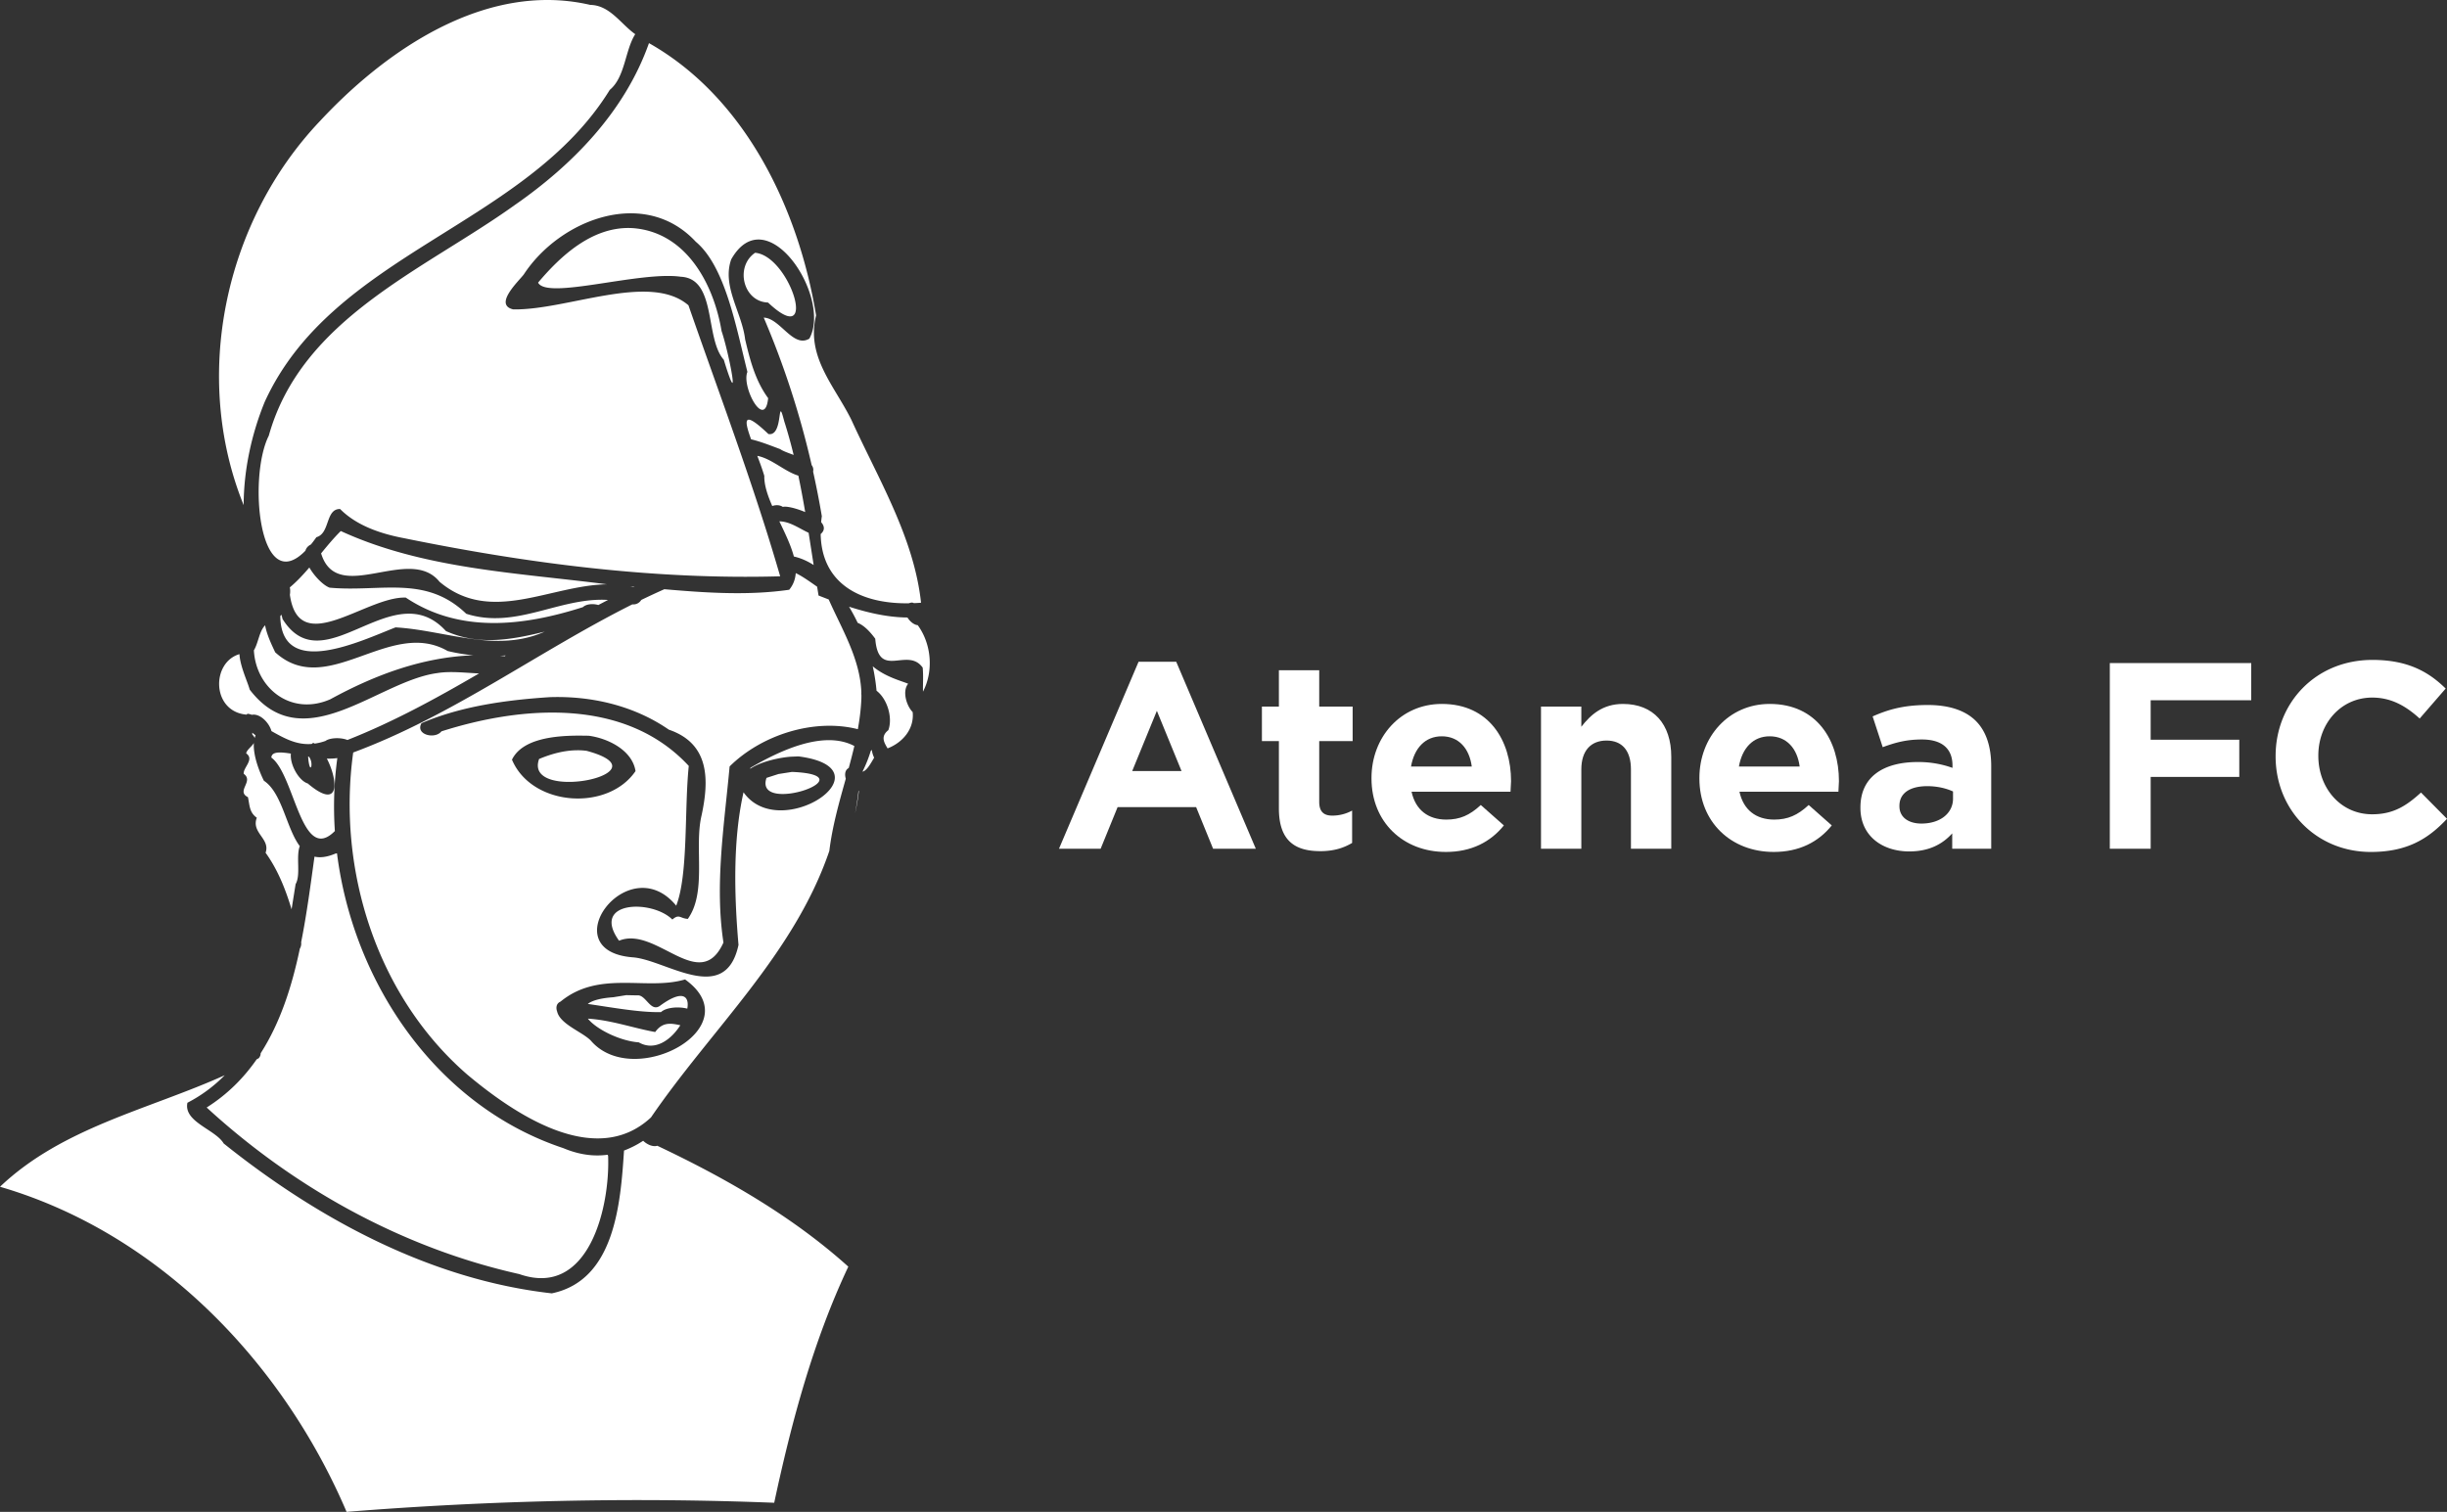 <svg xmlns="http://www.w3.org/2000/svg" xmlns:xlink="http://www.w3.org/1999/xlink" width="1213.013" height="749.571" viewBox="0 0 320.943 198.324" xmlns:v="https://vecta.io/nano"><rect x="0" y="0" width="320.943" height="198.324" fill="#333333" stroke="none"/><g fill="#fff"><path d="M71.746 0C60.287.016 49.539 7.737 41.971 15.876 29.445 29.063 25.123 49.38 31.958 66.263c.011-4.623 1.038-9.336 2.763-13.548 8.98-19.654 34.187-22.99 45.254-40.924 2.026-1.671 1.996-5.209 3.342-7.308C81.46 3.195 80.003.679 77.418.643 75.516.201 73.622-.003 71.747 0zm13.372 5.658C81.96 14.594 75.15 21.6 67.496 26.91c-11.868 8.503-27.94 14.846-32.239 30.239-2.752 5.447-1.287 21.327 4.8 15.094.1-.341.327-.626.726-.82.232-.288.47-.603.714-.953 1.816-.495 1.164-3.734 3.112-3.697 2.143 2.163 5.29 3.244 8.405 3.83 16.181 3.306 32.786 5.464 49.313 4.996a264.9 264.9 0 0 0-2.283-7.457.75.75 0 0 1-.048-.148c-3.018-9.384-6.465-18.634-9.699-27.944-5.056-4.371-15.904.658-22.981.537-2.654-.615.802-3.784 1.394-4.603 4.736-7.221 15.831-11.491 22.543-4.277 3.867 3.239 5.286 11.171 6.775 17.08-.811 1.955 2.294 7.692 2.721 3.443-1.681-2.292-2.377-4.993-3.02-7.712-.407-3.499-3.075-6.971-1.823-10.498 4.625-8.142 13.247 4.96 10.246 10.401-2.129 1.294-3.829-2.688-5.982-2.758a114.13 114.13 0 0 1 6.288 19.356.99.99 0 0 1 .187.842 117.44 117.44 0 0 1 1.144 5.854c-.038.267-.068.528-.092.784.445.505.528 1.047-.06 1.561.121 6.432 5.098 9.168 11.558 9.079a1.5 1.5 0 0 1 .454-.099c.079.022.154.052.231.079.305-.013.611-.03.921-.055-.922-8.562-5.618-16.26-9.141-24-2.216-4.473-5.967-8.261-4.623-13.69-2.293-13.926-9.231-28.542-21.919-35.717zm-2.591 24.25c-4.928-.057-8.962 3.614-11.953 7.168 1.176 2.292 13.317-1.543 18.727-.773 4.732.247 3.118 8.081 5.63 10.887 2.286 7.468.698-.848-.292-3.77-1.026-6.149-4.624-12.969-11.632-13.494a9.83 9.83 0 0 0-.48-.018zm16.509 3.251c-2.679 1.841-1.551 6.431 1.697 6.526 6.794 6.404 2.919-6.137-1.697-6.526zm3.371 20.802c-.243.025-.091 3.257-1.622 2.975-3.399-3.229-3.194-1.839-2.275.69 1.303.312 2.573.828 3.823 1.291.343.251 1.034.49 1.761.762-.364-1.489-.77-2.967-1.237-4.426-.245-.953-.37-1.301-.451-1.293zm-3.08 5.837c.337.889.672 1.794.918 2.627-.027 1.193.428 2.544 1.041 3.953.46-.158.967-.162 1.398.119.42-.136 1.713.161 2.925.677-.273-1.598-.565-3.194-.899-4.781-1.779-.527-3.494-2.231-5.384-2.596zm2.89 8.59c.75 1.559 1.516 3.135 1.906 4.613.922.209 1.794.604 2.594 1.118l-.659-4.228c-1.257-.58-2.445-1.487-3.841-1.503zM44.698 69.66c-.887.872-1.735 1.893-2.583 2.929 2.104 6.939 11.574-1.203 15.535 3.729 6.712 5.644 14.435.462 21.959.33-11.733-1.52-24.053-1.994-34.911-6.988zm-4.124 4.783c-.816.953-1.657 1.857-2.562 2.609.064.309.06.64.01.98 1.191 8.398 9.978.171 15.198.359 7.136 4.762 15.526 3.714 23.228 1.255.468-.43 1.328-.487 2.027-.283l1.272-.663c-6.353-.395-12.05 3.903-18.595 1.813-5.332-5.133-11.21-2.812-17.911-3.422-.774-.265-1.964-1.423-2.668-2.647zm63.795.742c-.06.789-.316 1.525-.858 2.179-5.418.779-10.909.401-16.377-.07a96.7 96.7 0 0 0-3.03 1.408 1.2 1.2 0 0 1-1.165.576c-12.32 6.172-23.598 14.611-36.614 19.433-2.129 15.388 3.08 31.953 14.962 42.252 6.115 5.129 16.797 12.41 24.093 5.621 7.905-11.561 18.778-21.41 23.395-34.967.396-3.266 1.291-6.375 2.156-9.471-.173-.583-.09-1.155.387-1.399a79.2 79.2 0 0 0 .736-2.885c-4.057-2.155-9.918.69-13.62 2.85l-.047.138c1.523-1.02 4.038-1.492 5.321-1.585l1.031-.042c12.232 1.605-2.421 11.534-7.219 4.709-1.45 6.406-1.19 13.886-.659 20.022-1.728 8.051-9.488 1.98-13.822 1.633-10.767-.808-.647-14.449 5.652-6.779 1.595-4.094 1.057-12.643 1.647-18.334-8.315-8.973-21.793-7.921-32.441-4.535-.832 1.075-3.469.449-2.614-1.07 5.175-2.235 11.166-3.049 16.821-3.416 5.484-.187 11.07 1.122 15.621 4.265 5.381 1.839 5.287 6.627 4.289 11.261-.994 4.188.726 10.03-1.8 13.562-1.048-.068-1.125-.701-2.029.084-2.691-2.675-10.751-2.453-6.991 2.777 4.87-2.003 10.61 7.087 13.692.238-1.162-7.604.111-15.461.809-23.099 4.147-4.111 11.038-6.351 16.819-4.887.232-1.292.399-2.597.459-3.927a12.33 12.33 0 0 0 .007-.58 1.08 1.08 0 0 1-.006-.283v-.001c-.143-4.429-2.583-8.377-4.281-12.224l-1.334-.519-.187-1.156c-.85-.589-1.938-1.381-2.801-1.781zM82.664 76.91a11.03 11.03 0 0 1 .392.088 1.73 1.73 0 0 1 .192-.04l-.583-.048zm28.694 2.675a25.79 25.79 0 0 1 1.135 2.117c.952.393 1.739 1.324 2.303 2.084.426 5.442 4.227 1.001 6.221 3.791.109 1.1.017 2.148.04 3.152 1.38-2.639 1.156-6.188-.686-8.717-.507-.049-1.023-.485-1.353-1.008-2.542-.017-5.164-.615-7.658-1.417zm-57.676.917c-5.941-.036-12.398 7.463-16.629.692-.027-.163-.084-.356-.156-.567a8.33 8.33 0 0 1-.137.193c.125 8.304 10.532 3.269 15.116 1.479 6.493.364 13.171 3.415 19.559.561-4.317 1.062-8.657 1.865-12.944-.076-1.522-1.67-3.145-2.271-4.808-2.281zm-18.911 1.526c-.776.781-.882 2.313-1.472 3.281.264 4.958 4.862 8.676 10.027 6.42 5.878-3.215 12.115-5.53 18.764-5.769a23.25 23.25 0 0 1-3.379-.563c-7.602-4.381-15.779 6.394-22.616.171-.324-.698-1.082-2.201-1.324-3.539zm-3.364 3.781c-3.724 1.09-3.666 7.54.93 7.936.043-.039.084-.079.129-.117.226.028.402.075.543.136.011-.001.02.001.031 0 1.076-.194 2.271 1.058 2.563 2.14 1.732.973 3.29 1.837 5.27 1.688.065-.045.125-.084.201-.144v-.001a1.45 1.45 0 0 1 .201.097 7.15 7.15 0 0 0 1.417-.35c.565-.419 1.975-.487 2.876-.124 6.016-2.367 11.674-5.473 17.264-8.728-1.882-.088-3.8-.321-5.458-.05-7.858 1.031-17.578 11.372-24.624 2.171-.258-.989-1.262-3.054-1.342-4.656zm34.906.174a22.09 22.09 0 0 1-.726.045l.64.054c.024-.034.056-.066.086-.099zm48.154 1.423a25.08 25.08 0 0 1 .498 3.203c1.451 1.115 2.135 3.575 1.549 5.171-1.051.83-.554 1.627-.101 2.391 1.963-.753 3.519-2.534 3.291-4.76-.842-.863-1.379-2.767-.594-3.717-.822-.361-2.971-.873-4.643-2.288zM33.088 96.12a.99.99 0 0 0 .012.251c.163.156.254.304.301.445a2.53 2.53 0 0 1 .121-.352 10.39 10.39 0 0 0-.435-.344zm42.866.376l1.256.016c2.493.326 5.719 1.885 6.144 4.64-3.646 5.338-13.616 4.643-16.205-1.5 1.349-2.77 5.675-3.151 8.805-3.155zm-42.658.975c-.291.478-.931.897-1.008 1.352 1.123.799-.407 1.853-.324 2.684 1.376.98-1.048 2.268.557 3.064.228 1.089.18 2.009 1.163 2.699-.767 1.982 1.801 2.739 1.149 4.594 1.593 2.208 2.616 4.779 3.409 7.421l.529-3.306c.704-1.205.022-3.567.545-4.983-1.777-2.376-2.302-6.986-4.703-8.577-.562-1.117-1.431-3.276-1.317-4.947zm81.042.89a1.02 1.02 0 0 1-.129.139c-.287.936-.647 1.85-1.092 2.73.567-.13 1.042-1 1.534-1.844-.149-.288-.251-.637-.313-1.024zm-38.603.057c-1.729.006-3.443.48-5.029 1.144-2.115 5.859 17.114 1.856 6.226-1.07-.399-.052-.798-.076-1.197-.074zm-38.877.296c-.755-.022-1.239.136-1.271.662 3.078 2.245 3.924 14.083 8.333 9.638-.212-3.2-.111-6.411.325-9.569a8.13 8.13 0 0 1-1.375.067c1.45 2.795 1.838 6.938-2.508 3.261-1.117-.33-2.357-2.412-2.211-3.917-.482-.076-.921-.132-1.293-.143zm3.552.531c.204 2.709.824.883.104.018zm63.456 2.015l-1.759.275-1.573.506c-1.7 4.996 13.69-.369 3.332-.781zm8.729 2.496a37.84 37.84 0 0 1-.442 2.918c.227-.993.392-1.964.493-2.913-.017-.001-.034-.003-.051-.005zm-68.394 8.188a1.54 1.54 0 0 1-.169.014c-1.128.483-2.034.586-2.783.413-.506 3.631-.998 7.451-1.751 11.234a1.28 1.28 0 0 1-.171.835c-1.031 4.908-2.543 9.68-5.139 13.725-.001.234-.084.47-.269.659l-.259.142c-1.702 2.449-3.838 4.602-6.555 6.316 11.511 10.571 25.712 18.434 41.003 21.852 9.176 3.212 11.92-8.907 11.65-15.526a1.53 1.53 0 0 1-.071-.13c-1.782.245-3.711.014-5.805-.867-16.621-5.52-27.536-21.653-29.681-38.667zm45.648 16.537c8.656 6.196-6.504 14.48-12.235 8.166-.956-1.184-4.132-2.212-4.54-3.95-.191-.518-.1-1.077.433-1.3 5.105-4.194 11.29-1.404 16.342-2.916zm-7.71 2.062l-1.7.274c-1.744.125-2.802.446-3.346.878 3.344.489 6.877 1.136 9.604 1.072.626-.602 2.227-.766 3.447-.456.298-1.619-.598-2.538-3.496-.436-1.314 1.065-1.906-1.451-3.082-1.303zm-5.036 3.083c1.173 1.451 4.301 2.944 6.675 3.109 2.156 1.232 4.268-.376 5.452-2.246-1.14-.239-2.302-.503-3.295.89-2.797-.494-5.772-1.571-8.832-1.753zm-47.623 7.421C19.464 145.565 8.204 147.878 0 155.678c20.814 6.074 37.077 23.031 45.457 42.646 18.636-1.49 37.406-1.928 56.086-1.193 2.263-10.563 5.102-21.181 9.72-30.973-7.365-6.626-16.125-11.634-25.053-15.858-.569.182-1.335-.155-1.855-.655a12.49 12.49 0 0 1-2.51 1.282c-.457 7.023-1.228 17.024-9.472 18.734-15.908-1.786-30.674-9.767-43.035-19.662-1.079-1.84-5.283-2.817-4.758-5.34 1.89-.976 3.505-2.201 4.898-3.612zm109.412-29.706h5.463l2.227-5.463h10.3l2.227 5.463h5.602L154.272 86.81h-4.941zm9.604-10.195l3.236-7.899 3.236 7.899zm24.669 10.508c1.775 0 3.062-.418 4.176-1.079v-4.245a5.38 5.38 0 0 1-2.61.661c-1.183 0-1.705-.592-1.705-1.809v-7.968h4.384V92.69h-4.384v-4.767h-5.289v4.767h-2.227v4.523h2.227v8.838c0 4.315 2.192 5.602 5.428 5.602z"/><use xlink:href="#B"/><path d="M202.115 111.341h5.289v-10.404c0-2.505 1.287-3.793 3.306-3.793s3.201 1.287 3.201 3.793v10.404h5.289V99.266c0-4.28-2.331-6.924-6.333-6.924-2.679 0-4.245 1.427-5.463 2.992V92.69h-5.289z"/><use xlink:href="#B" x="43.007"/><path d="M250.412 111.689c2.575 0 4.349-.939 5.637-2.366v2.018h5.115V100.52c0-2.505-.626-4.558-2.018-5.95-1.322-1.322-3.41-2.088-6.298-2.088-3.166 0-5.185.592-7.238 1.496l1.322 4.036c1.705-.626 3.132-1.009 5.15-1.009 2.644 0 4.002 1.218 4.002 3.41v.313a13.25 13.25 0 0 0-4.558-.766c-4.419 0-7.516 1.879-7.516 5.95v.07c0 3.688 2.888 5.707 6.402 5.707zm1.601-3.654c-1.705 0-2.888-.835-2.888-2.262v-.07c0-1.67 1.392-2.575 3.654-2.575 1.287 0 2.471.278 3.375.696v.939c0 1.914-1.67 3.271-4.141 3.271zm24.705 3.306h5.359v-9.43h11.622V97.04h-11.622v-5.185h13.188v-4.871h-18.546zm34.239.417c4.697 0 7.481-1.67 9.986-4.349l-3.41-3.445c-1.914 1.74-3.619 2.853-6.402 2.853-4.175 0-7.064-3.48-7.064-7.655v-.07c0-4.175 2.958-7.585 7.064-7.585 2.436 0 4.349 1.044 6.228 2.749l3.41-3.932c-2.262-2.227-5.011-3.758-9.604-3.758-7.481 0-12.7 5.672-12.7 12.596v.07c0 6.994 5.324 12.526 12.492 12.526z"/></g><defs ><path id="B" d="M189.624 111.758c3.375 0 5.881-1.322 7.62-3.48l-3.027-2.679c-1.461 1.357-2.749 1.914-4.523 1.914-2.366 0-4.036-1.253-4.558-3.654h12.979l.07-1.392c0-5.289-2.853-10.126-9.082-10.126-5.428 0-9.221 4.384-9.221 9.708v.07c0 5.707 4.141 9.638 9.743 9.638zm-4.558-11.204c.418-2.401 1.844-3.967 4.036-3.967 2.227 0 3.619 1.601 3.932 3.967z"/></defs></svg>